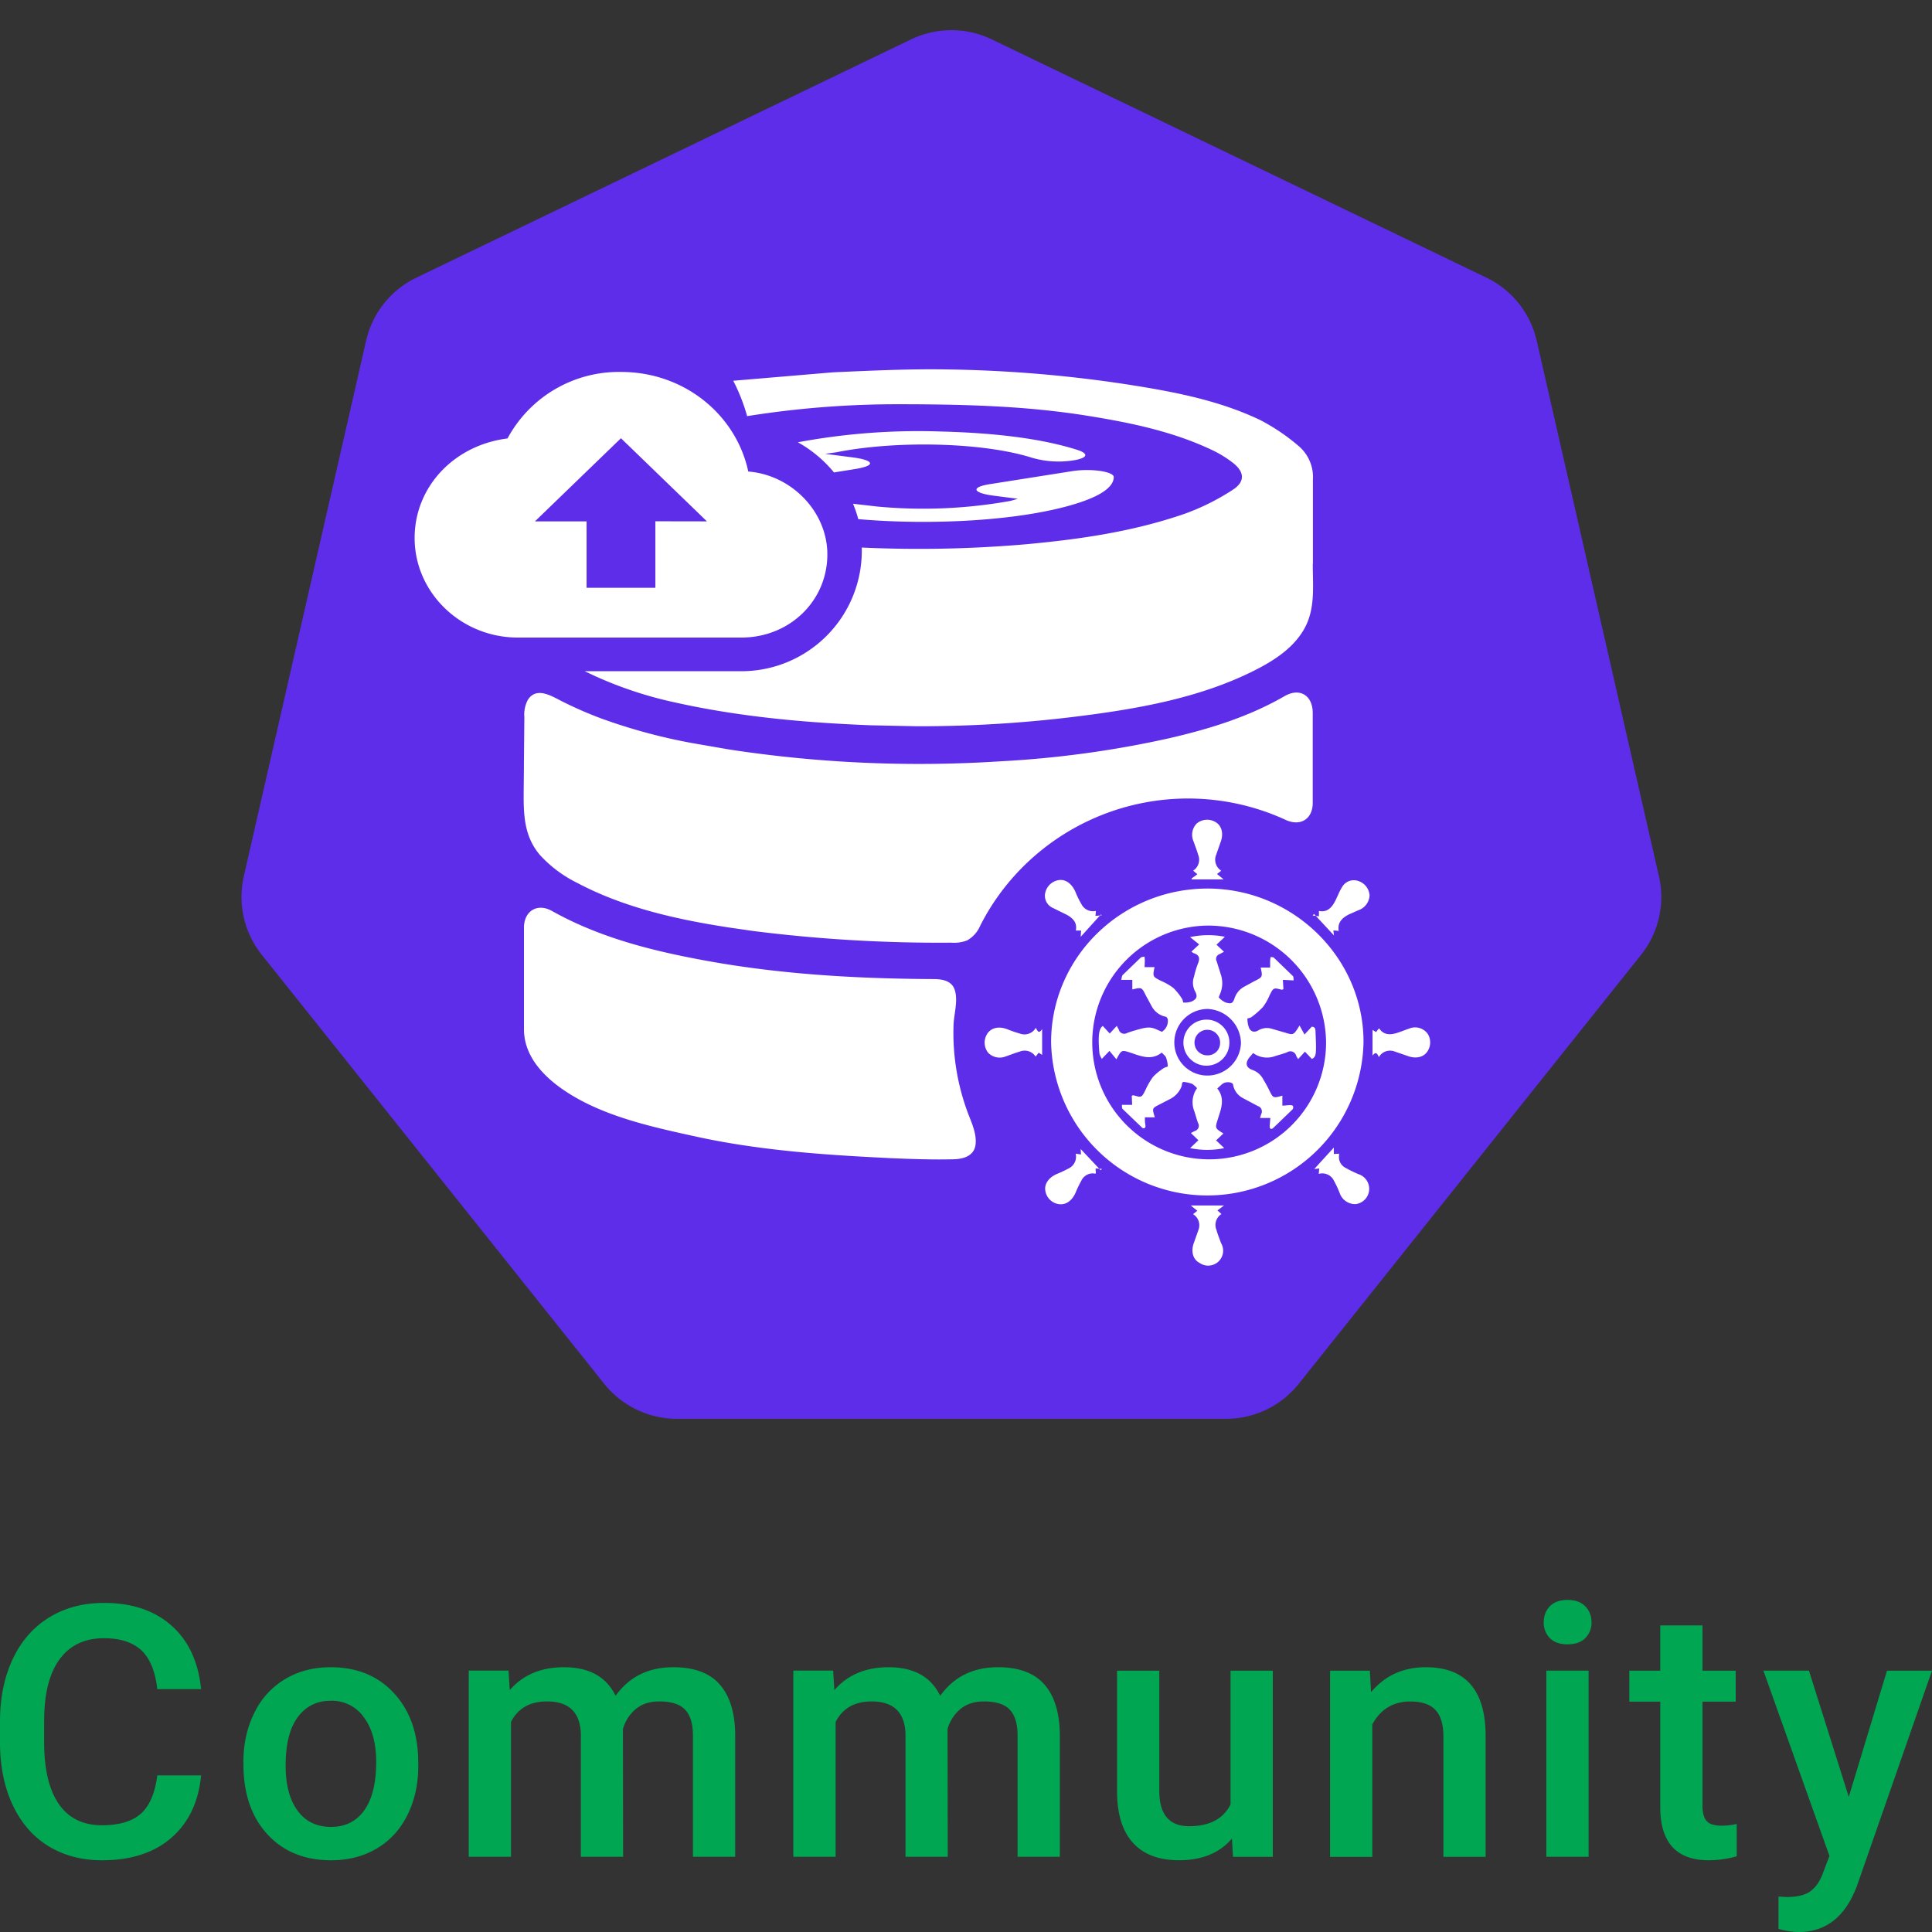 <svg xmlns="http://www.w3.org/2000/svg" width="64" height="64" fill="none" xmlns:v="https://vecta.io/nano"><rect width="100%" height="100%" fill="#333333" stroke="none"/><path d="M30.18 1.305L13.794 9.197a3.08 3.08 0 0 0-1.667 2.091L8.079 29.018c-.105.453-.106.923-.002 1.376s.307.877.598 1.239L20.02 45.846c.29.361.656.651 1.073.851s.873.303 1.336.303H40.61a3.08 3.08 0 0 0 2.409-1.154l11.34-14.212c.289-.362.493-.784.596-1.235s.103-.92-.001-1.372l-4.048-17.739a3.08 3.08 0 0 0-1.667-2.091L32.854 1.305a3.08 3.08 0 0 0-2.674 0h0z" fill="#5e2dea"/><g fill="#fff"><path d="M17.355 25.351l.015-1.589a1.04 1.04 0 0 1 .119-.585c.265-.401.702-.165 1.021 0a12.76 12.76 0 0 0 1.426.63c.973.352 1.973.622 2.991.808l1.23.213a41.62 41.62 0 0 0 8.971.392 33.92 33.92 0 0 0 5.568-.757c1.344-.308 2.658-.709 3.863-1.406.495-.282.92-.026.927.549v2.989c0 .539-.409.788-.892.567a7.74 7.74 0 0 0-8.965 1.822c-.458.503-.846 1.066-1.154 1.672a1.02 1.02 0 0 1-.435.495 1.2 1.2 0 0 1-.531.076 49.12 49.12 0 0 1-6.562-.387l-.775-.112c-1.746-.267-3.502-.659-5.057-1.484-.461-.227-.877-.538-1.225-.917-.536-.625-.549-1.352-.542-2.134l.008-.841zm12.147 13.014c-2.183-.106-4.353-.252-6.496-.725-1.5-.33-3.182-.697-4.452-1.614-.643-.465-1.207-1.116-1.197-1.954v-3.34c0-.554.44-.824.92-.559 1.604.899 3.354 1.331 5.141 1.657 2.481.45 4.984.59 7.499.603.269 0 .584.043.696.322.14.346-.01.824-.025 1.182a7.57 7.57 0 0 0 .503 3.006c.115.293.256.621.229.943-.033.396-.384.508-.727.516-.691.018-1.39-.008-2.091-.036zm5.317-3.841c0-2.803 2.318-5.083 5.177-5.09 2.834 0 5.172 2.289 5.172 5.077-.022 1.356-.577 2.65-1.543 3.602S41.357 39.599 40 39.601a5.17 5.17 0 0 1-3.629-1.479 5.18 5.18 0 0 1-1.552-3.598h0zm5.177-3.863a3.87 3.87 0 0 0-2.656 6.63 3.87 3.87 0 0 0 5.94-.615 3.87 3.87 0 0 0 .648-2.145 3.91 3.91 0 0 0-3.931-3.87h0z"/><path d="M39.476 29.098l.188-.137-.139-.12a.43.43 0 0 0 .165-.528c-.044-.153-.105-.302-.157-.453a.53.53 0 0 1 .115-.585.54.54 0 0 1 .595-.056c.229.117.303.392.186.691l-.14.402a.43.43 0 0 0 .165.531l-.139.11.219.178h-1.06v-.033zm.047 11.122l.139-.112-.218-.176h1.103l-.218.165.133.119a.43.43 0 0 0-.165.528c.041.148.1.292.152.435.057.097.08.211.064.322a.5.5 0 0 1-.152.291c-.082.077-.188.123-.301.132s-.224-.022-.317-.085c-.231-.117-.303-.394-.186-.691l.142-.402a.43.43 0 0 0-.176-.524h0zm-3.889-2.003l.175.026-.01-.18.66.701.049-.041-.216-.017.01.157s-.017.017-.023.015c-.091-.018-.185-.005-.268.037a.42.42 0 0 0-.189.194 4.02 4.02 0 0 0-.199.415c-.117.257-.322.397-.541.366a.53.53 0 0 1-.457-.467c-.026-.214.122-.419.381-.532a3.94 3.94 0 0 0 .386-.181.43.43 0 0 0 .209-.203c.044-.09.056-.192.033-.29h0zm8.051.671l.017-.181-.165.018.648-.711v.214l.165-.01c0 .01.015.02.013.028-.019.088-.008.179.032.26a.4.4 0 0 0 .186.184 3.63 3.63 0 0 0 .43.209.51.51 0 0 1-.104.989c-.118.003-.233-.032-.33-.101a.54.54 0 0 1-.203-.279c-.053-.132-.113-.261-.181-.386a.43.43 0 0 0-.508-.236zm-.2-8.56l.206.025v-.176c.269.053.417-.104.529-.312.084-.155.142-.33.236-.475.05-.092.131-.163.228-.201s.205-.041.304-.008a.54.54 0 0 1 .381.48.55.55 0 0 1-.379.495l-.313.139c-.216.112-.377.264-.33.541l-.177-.015.018.165-.66-.711-.044.054zm-7.182-.152l-.013.165.209-.021-.03-.028-.669.74.013-.206h-.175c.053-.26-.096-.41-.297-.521l-.495-.244a.44.44 0 0 1-.213-.516.54.54 0 0 1 .468-.394c.213-.02.412.134.524.394.055.137.12.271.195.399a.43.43 0 0 0 .481.232h0zm9.372 4.842c-.048-.12-.101-.194-.208-.049v-.852l.116.072.1-.127c.14.213.341.228.561.165.147-.043.289-.105.434-.153a.51.51 0 0 1 .311-.028c.104.023.198.078.27.157s.108.185.116.291-.017.213-.072.306c-.119.219-.391.288-.679.178l-.437-.15c-.094-.033-.197-.032-.29.003a.43.43 0 0 0-.221.188h0zm-11.362-.971c.056.109.099.213.209.041v.856l-.115-.071-.101.129a.43.43 0 0 0-.529-.165c-.153.043-.3.104-.452.155a.54.54 0 0 1-.31.033c-.104-.02-.2-.071-.276-.145a.54.54 0 0 1-.058-.595c.119-.232.389-.305.688-.19.137.056.278.104.42.145a.43.43 0 0 0 .523-.193h0z"/><path d="M38.486 34.181a.42.42 0 0 0 .156-.169c.035-.07.05-.148.044-.226 0-.038-.038-.099-.068-.105-.099-.02-.193-.061-.274-.122a.68.68 0 0 1-.194-.228l-.188-.346c-.139-.284-.137-.284-.453-.208v-.318h-.368c.02-.066.021-.134.054-.165l.592-.571c.028-.026.082-.023.124-.035a.82.82 0 0 1 .013.127l-.008.223h.33c-.066.318-.064.315.226.46.142.06.276.138.399.231a1.99 1.99 0 0 1 .287.359c.025.035.03.122.043.122.094.008.19-.004.279-.036.165-.082.201-.165.104-.345a.6.6 0 0 1-.03-.478 3.19 3.19 0 0 1 .134-.444c.068-.165.036-.275-.14-.33-.029-.015-.056-.033-.081-.053l.257-.239-.302-.242c.38-.082.773-.086 1.154-.011l-.279.262.249.234-.145.079c-.024.007-.045.019-.063.036s-.033.037-.042.06-.013.047-.012.072.008.049.02.07l.144.458a.9.9 0 0 1-.026.607c-.015.048-.059.122-.044.135a.59.59 0 0 0 .229.165c.183.051.233.035.297-.165.059-.16.177-.292.33-.369l.302-.165c.292-.145.294-.143.226-.46h.313v-.237c.003-.037.009-.074.017-.11.036 0 .086 0 .109.023l.627.605c.026.028.018.089.028.145l-.359-.018.018.307c-.033.013-.044.025-.053.021-.28-.073-.279-.071-.411.196a1.74 1.74 0 0 1-.211.371 2.7 2.7 0 0 1-.384.338c-.038.031-.137.04-.135.054a.92.92 0 0 0 .051.292c.068.165.209.165.33.084a.56.56 0 0 1 .46-.033l.412.119c.275.086.275.087.475-.236l.165.297.238-.257c.13 0 .124.101.127.193.033.729.023.803-.122.874l-.229-.241-.226.246a1.03 1.03 0 0 1-.063-.107.2.2 0 0 0-.119-.137.2.2 0 0 0-.181.017c-.127.051-.262.084-.392.125a.77.77 0 0 1-.735-.099l-.081.096c-.193.209-.181.383.068.468.156.057.283.173.356.322a4.13 4.13 0 0 1 .19.346c.13.265.129.267.435.18v.33c.087 0 .165-.015.249-.015.035 0 .087 0 .101.03.008.017.011.036.009.055s-.008.037-.019.052l-.641.617c-.069.063-.129.031-.119-.074l.022-.256h-.343l.041-.13c.013-.024.02-.051.021-.078s-.004-.055-.014-.08-.027-.048-.047-.066-.045-.032-.071-.04l-.515-.274a.62.62 0 0 1-.307-.437c-.02-.089-.233-.109-.345-.028-.058.043-.109.096-.178.157.224.275.165.572.063.872l-.046.147c-.094.298-.094.298.186.471l-.242.229.27.256a2.78 2.78 0 0 1-1.131 0l.274-.261-.249-.239.132-.068a.18.18 0 0 0 .118-.105.18.18 0 0 0 .013-.08c-.002-.027-.01-.054-.024-.078-.05-.129-.082-.262-.125-.392a.8.8 0 0 1 .091-.763c-.048-.055-.104-.104-.165-.145a1.19 1.19 0 0 0-.223-.054c-.135-.035-.101.068-.125.139-.074.19-.218.344-.402.43l-.318.165c-.259.129-.261.129-.165.43h-.33c0 .091 0 .176.017.262s-.048.137-.115.076l-.643-.617c-.025-.026-.015-.087-.021-.133h.34l-.013-.302c.036-.01.048-.018.058-.015.27.078.267.076.391-.165.069-.157.155-.306.255-.445.107-.111.227-.209.358-.292.04-.028.132-.043.132-.058-.005-.099-.024-.197-.058-.29-.023-.059-.086-.102-.143-.165-.343.275-.696.117-1.045 0-.287-.091-.287-.092-.457.224l-.229-.28-.254.265a.61.61 0 0 1-.079-.183c-.051-.579-.02-.824.112-.907l.229.249.234-.252.069.129c.007.026.02.051.039.071s.041.037.066.047.053.015.08.014.054-.009.078-.022c.127-.05.261-.086.392-.124.43-.124.49-.035.775.082zm1.5-.758a1.11 1.11 0 0 0-1.085 1.101c-.001.145.026.288.08.422s.135.256.236.358.223.184.356.24.276.085.421.085c.289 0 .566-.112.774-.312s.33-.473.341-.762c-.005-.298-.126-.582-.336-.793s-.494-.333-.792-.34h.005z"/><path d="M40.006 33.777a.76.76 0 0 1 .719.769.76.76 0 0 1-1.294.537.75.75 0 0 1-.171-.253.77.77 0 0 1-.058-.3.75.75 0 0 1 .065-.299.77.77 0 0 1 .177-.249c.075-.07.164-.125.261-.16a.76.76 0 0 1 .302-.044h0zm.412.763c.001-.084-.023-.166-.07-.236s-.112-.125-.189-.157-.162-.042-.245-.026-.158.055-.218.114-.101.134-.118.216-.009.167.022.245.085.144.155.191a.42.42 0 0 0 .235.073c.057.002.113-.008.166-.028a.41.41 0 0 0 .261-.4v.008zm3.074-15.856v-2.795a1.35 1.35 0 0 0-.442-1.087 6.66 6.66 0 0 0-1.303-.887c-1.339-.64-2.783-.922-4.239-1.154a43.3 43.3 0 0 0-6.139-.523c-1.26-.021-2.521.04-3.781.096l-3.298.279c.193.374.347.767.46 1.172a31.67 31.67 0 0 1 5.004-.394c2.551 0 4.435.086 6.302.387 1.401.226 2.791.513 4.087 1.126a3.7 3.7 0 0 1 .702.43c.389.305.404.631-.017.897a7.67 7.67 0 0 1-1.551.777c-1.71.597-3.489.856-5.288 1.021a41 41 0 0 1-5.441.109v.066a3.99 3.99 0 0 1-1.166 2.86c-.375.375-.82.672-1.311.873a3.99 3.99 0 0 1-1.547.298H19.37l.351.165a13.04 13.04 0 0 0 2.63.867c2.129.478 4.356.678 6.534.76l1.484.031a42.05 42.05 0 0 0 5.233-.315c2.084-.257 4.249-.63 6.125-1.622.534-.284 1.05-.637 1.385-1.139.481-.706.374-1.494.376-2.299zm-7.893-1.985c.857-.261 1.291-.562 1.296-.894 0-.183-.737-.293-1.357-.201l-2.785.44c-.605.104-.511.285.142.373l.824.106-.241.069a16.31 16.31 0 0 1-4.396.19l-.824-.094a3.86 3.86 0 0 1 .173.509c2.47.214 5.375.049 7.167-.498z"/><path d="M28.199 15.146l-.867-.112.369-.051c2.007-.401 4.871-.33 6.476.178a3.17 3.17 0 0 0 1.395.087c.462-.078.51-.221.097-.351-1.125-.354-2.618-.554-4.481-.602a21.75 21.75 0 0 0-4.758.356c.458.255.864.594 1.197.999l.679-.109c.73-.114.673-.298-.107-.396zm-3.412.473c-.399-1.871-2.109-3.298-4.216-3.298a4.19 4.19 0 0 0-3.759 2.203c-1.766.221-3.077 1.598-3.077 3.298 0 1.814 1.538 3.298 3.418 3.298h7.405c1.596 0 2.849-1.212 2.849-2.755 0-1.423-1.197-2.635-2.62-2.745zm-3.077 1.649v2.204h-2.279v-2.201h-1.71l2.849-2.754 2.848 2.754-1.708-.003z"/></g><path d="M6.662 58.808c-.084.885-.415 1.577-.99 2.075s-1.342.741-2.297.741c-.668 0-1.257-.156-1.768-.467s-.898-.762-1.175-1.339S.012 58.57 0 57.806v-.775c0-.783.14-1.472.42-2.069s.681-1.056 1.203-1.379 1.132-.484 1.82-.484c.925 0 1.67.249 2.234.747s.893 1.201.985 2.109H5.211c-.069-.596-.246-1.026-.53-1.288s-.693-.399-1.238-.399c-.633 0-1.121.23-1.463.69s-.511 1.127-.518 2.012v.735c0 .897.161 1.581.484 2.052s.802.707 1.428.707c.572 0 1.002-.127 1.29-.382s.47-.678.547-1.271h1.451zm1.401-.439c0-.604.121-1.147.363-1.63a2.61 2.61 0 0 1 1.019-1.117c.438-.262.941-.393 1.509-.393.841 0 1.522.268 2.044.804s.81 1.246.852 2.132l.006.325c0 .608-.119 1.151-.357 1.63s-.572.849-1.013 1.111-.944.393-1.52.393c-.879 0-1.584-.289-2.113-.866s-.789-1.355-.789-2.32v-.068zm1.399.12c0 .635.132 1.132.397 1.493s.633.536 1.106.536.839-.182 1.1-.547.397-.899.397-1.602c0-.623-.136-1.117-.409-1.482a1.29 1.29 0 0 0-1.1-.547c-.457 0-.82.181-1.088.541s-.403.893-.403 1.607zm7.384-3.146l.04.644c.438-.505 1.036-.758 1.796-.758.833 0 1.403.315 1.71.946.453-.631 1.09-.946 1.912-.946.687 0 1.198.188 1.532.564s.511.931.518 1.664v4.052h-1.399v-4.012c0-.391-.086-.678-.259-.861s-.459-.274-.858-.274c-.319 0-.58.086-.783.257a1.32 1.32 0 0 0-.42.661l.006 4.229h-1.399v-4.058c-.019-.726-.393-1.089-1.123-1.089-.561 0-.958.226-1.192.678v4.468h-1.399v-6.167h1.319zm10.753 0l.04.644c.438-.505 1.036-.758 1.797-.758.833 0 1.403.315 1.71.946.453-.631 1.09-.946 1.912-.946.687 0 1.198.188 1.532.564s.511.931.518 1.664v4.052h-1.399v-4.012c0-.391-.086-.678-.259-.861s-.459-.274-.858-.274c-.319 0-.58.086-.783.257a1.32 1.32 0 0 0-.42.661l.006 4.229h-1.399v-4.058c-.019-.726-.393-1.089-1.123-1.089-.561 0-.958.226-1.192.678v4.468H26.28v-6.167h1.319zm13.211 5.562c-.411.479-.994.718-1.751.718-.676 0-1.188-.196-1.537-.587s-.518-.957-.518-1.698v-3.995h1.399v3.978c0 .783.328 1.174.985 1.174.679 0 1.138-.241 1.376-.724v-4.428h1.399v6.167h-1.319l-.034-.604zm4.568-5.562l.04.712c.461-.551 1.065-.826 1.814-.826 1.297 0 1.958.735 1.981 2.206v4.075h-1.399v-3.995c0-.391-.086-.68-.259-.866s-.447-.285-.835-.285c-.564 0-.985.253-1.261.758v4.389H44.06v-6.167h1.319zm7.246 6.166h-1.399v-6.167h1.399v6.167zm-1.486-7.768c0-.213.067-.389.202-.53s.334-.211.587-.211.449.07.587.211.207.317.207.53a.71.71 0 0 1-.207.524c-.138.14-.334.205-.587.205s-.449-.068-.587-.205a.73.73 0 0 1-.202-.524zm5.259.103v1.499h1.1v1.026h-1.1v3.442c0 .236.046.407.138.513s.265.154.507.154c.161 0 .324-.019.489-.057v1.072a3.48 3.48 0 0 1-.921.131c-1.075 0-1.612-.587-1.612-1.761v-3.494h-1.025v-1.026h1.025v-1.499h1.399zm4.845 5.682l1.267-4.183H64l-2.476 7.102C61.144 63.481 60.499 64 59.589 64a2.53 2.53 0 0 1-.674-.103v-1.072l.265.017c.353 0 .618-.065.795-.194s.322-.338.426-.638l.202-.53-2.188-6.138h1.509l1.319 4.183z" fill="#00a651"/></svg>
